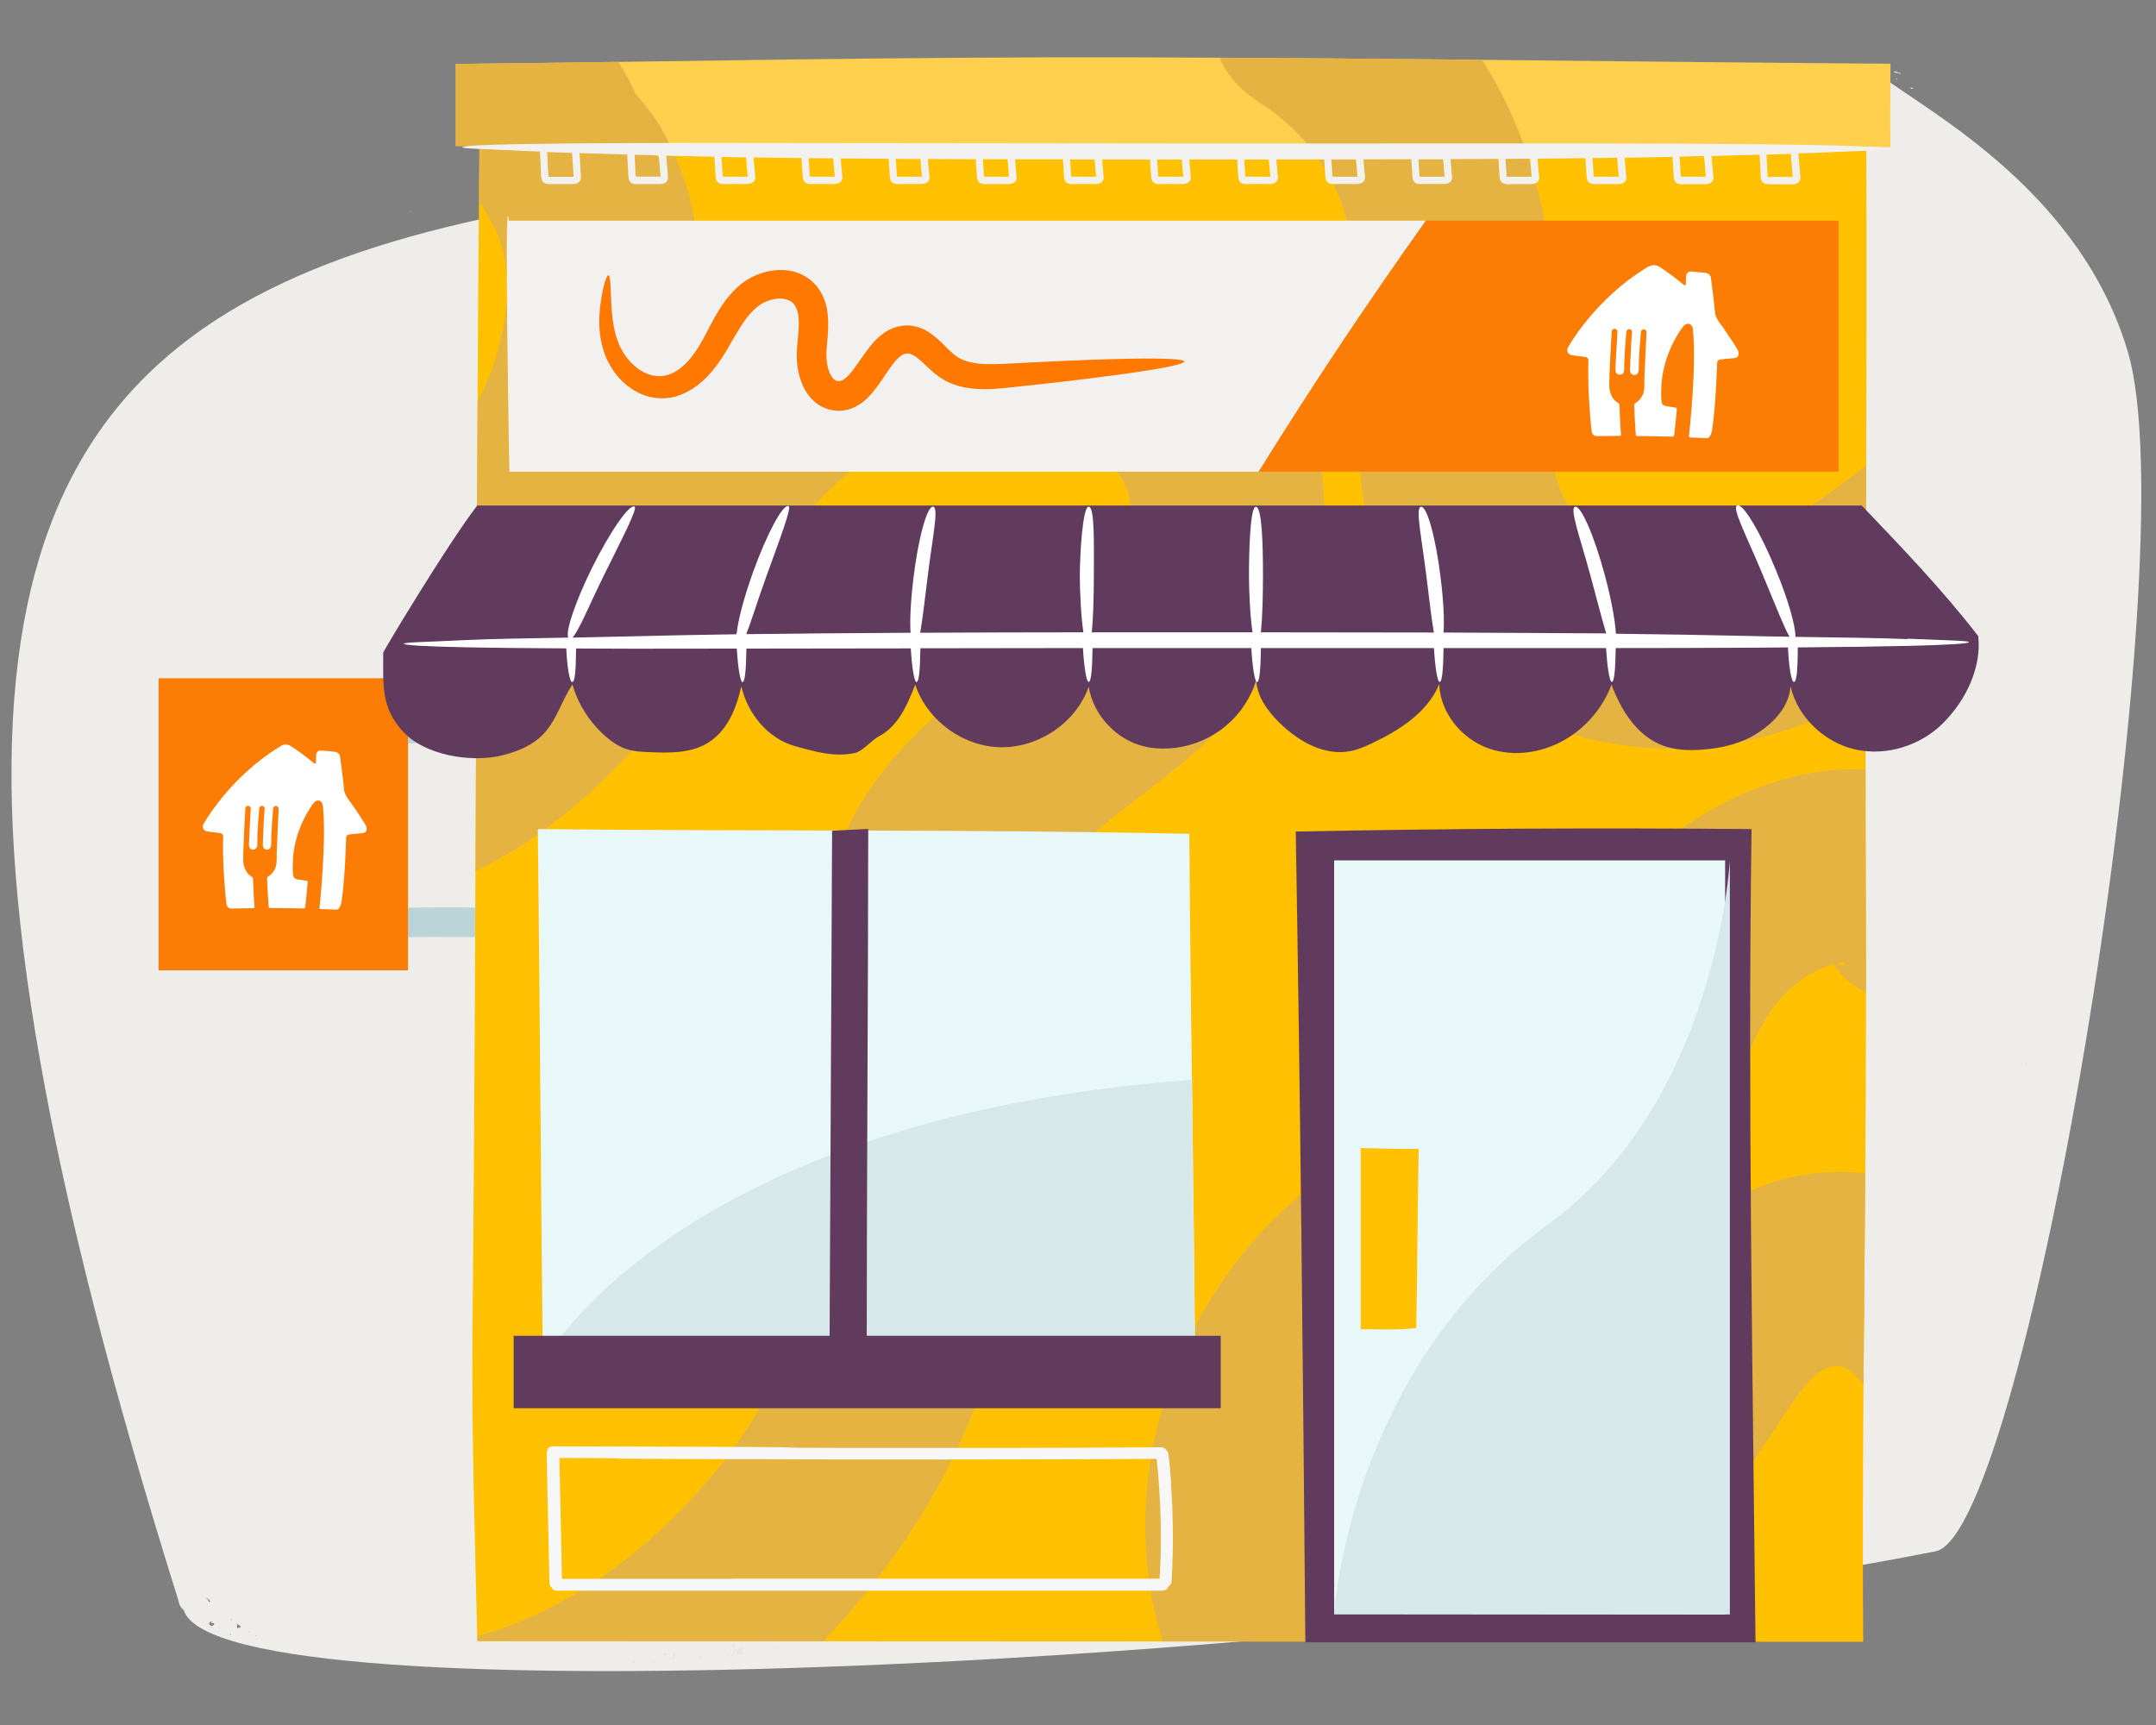 <?xml version="1.0" encoding="UTF-8"?>
<svg xmlns="http://www.w3.org/2000/svg" xmlns:xlink="http://www.w3.org/1999/xlink" viewBox="0 0 200 160">
  <rect x="0" y="0" width="200" height="160" fill="#808080" stroke="none"/>
  <defs>
    <style>
      .cls-1 {
        fill: none;
      }

      .cls-2 {
        clip-path: url(#clippath);
      }

      .cls-3 {
        fill: #f3f1ef;
      }

      .cls-4 {
        fill: #f7f7f7;
      }

      .cls-5 {
        fill: #fb7d06;
      }

      .cls-6 {
        fill: #e9e7e4;
      }

      .cls-7 {
        fill: #e8f8f9;
      }

      .cls-8 {
        fill: #fff;
      }

      .cls-9 {
        fill: #ffcf4e;
      }

      .cls-10 {
        fill: #ffc101;
      }

      .cls-11 {
        fill: #efedea;
      }

      .cls-12 {
        fill: #e5b342;
      }

      .cls-13 {
        fill: #ff7800;
      }

      .cls-14 {
        fill: #bbd4d8;
      }

      .cls-15 {
        fill: #d6e8ea;
      }

      .cls-16 {
        fill: #603b5d;
      }
    </style>
    <clipPath id="clippath">
      <path class="cls-1" d="m175.37,5.91c-23.6-.16-46.21-.53-69.81-.59-22.98-.06-42.24.38-63.28.61v7.61c.73,0,1.47,0,2.2,0-.34,36.42-.28,73.68-.64,110.06-.09,9.58.23,19.11.45,28.62l128.55.06c-.17-21.99.36-44.32.25-66.53-.12-24.03.13-48.07.04-72.1.74,0,1.48,0,2.23,0-.05-2.62,0-4.59,0-7.74Z"/>
    </clipPath>
  </defs>
  <g id="BG_Light">
    <path class="cls-11" d="m174.63,7.13C38.94,25.98-32.47-7.93,16.53,148.39c0,0,.08.65.51.94,3.25,10.51,109.18,5.07,162.51-5.44,8.51-1.68,23.48-92.06,17.85-111.21-4.35-14.79-18.2-22.13-22.78-25.55ZM23.73,151.73l-.03-.07c.07.03.16.07.03.07Zm-.56-.31s-.06-.06-.07-.09c.03.03.11.03.07.09Zm-1.14-.4c-.19-.3.19-.11-.2-.52.3.29.83.36.2.52Zm-.55-.76s.02.02,0,0c-.29-.27.22.08,0,0ZM159.76,9.38c-.04.12-.25.05-.39.1.05-.2.28-.21.39-.1Zm2.23-.88c0,.2-.16.12-.27.03.06-.06.16-.02.27-.03ZM6.4,40.93s-.05-.05-.06-.09c.03.03.05.05.06.09Zm181.55,57.59c.02.05,0,.12-.02.2,0-.07.02-.13.02-.2Zm4.55-38.54c-.01-.1-.02-.23-.02-.37m-24.16-52.5c.63.22.61-.46.86.05-.26.25-.95.07-.86-.05Zm-2.12.27l.05.05c-.08.07-.13.13-.05-.05Zm-5.34,1.18l.07.19c-.18-.07-.23-.02-.07-.19ZM19.09,148.19c.19.05.29.22.43.35-.25.14-.08-.1-.43-.35Zm.3,2.45c.04-.34.45-.3.13-.04.67-.27.22.52-.13.04Zm.92.38s-.07.03-.11.03c.04-.02.07-.03.11-.03Zm1.05.55c.07.03.09.06.01.1-.03-.03-.07-.08-.01-.1Zm19.44,1.3c.05,0,.1,0,.15,0-.07,0-.12,0-.15,0Zm53.61-2.38c-.22.05.37.24.17.11.21-.02-.32-.44-.17-.11Zm98.05-91.76,2.05-2.63"/>
  </g>
  <g id="Illustrations">
    <g>
      <path class="cls-6" d="m139.54,145.83s-.02.06-.02.1c0,0,0,0,.01,0l.05-.1h-.05Z"/>
      <path class="cls-6" d="m167.52,143.97c-.13.06-.23-.06-.36-.08-.25.36.6-.07.22.27.13-.02.22-.07.31-.13l-.22-.27c-.24.15.18.08.06.22Z"/>
      <path class="cls-6" d="m141.3,146.27l-.06-.02c.05.13.02.18.25.23.17-.23-.16-.51.14-.78-.06.03-.16.03-.25.01.16.17.04.38-.08.56Z"/>
      <path class="cls-6" d="m141.38,145.71s0,0-.01-.01c-.02-.03-.04-.05-.06-.07-.05,0-.1,0-.14-.02.04.05.12.09.2.1Z"/>
      <path class="cls-6" d="m162.99,144.45c-.06,0-.11,0-.16,0,.08.05.13.04.16,0Z"/>
      <path class="cls-6" d="m118.09,149.09c-.06.04-.13.07-.17.11.1-.02.15-.06.17-.11Z"/>
      <path class="cls-6" d="m138.05,146.33c-.05-.02-.11-.03-.17-.03-.03,0-.06.02-.1.02h.27Z"/>
      <path class="cls-6" d="m167.7,144.05s0-.02,0-.03c0,0,0,0-.02.01l.02.02Z"/>
      <path class="cls-6" d="m140.1,145.7l-.81.07.25.06c.09-.18.48.09.57-.13Z"/>
      <path class="cls-6" d="m102.11,149.89c-.06.12.42.27.14.15.06-.15-.3-.3-.14-.15Z"/>
      <path class="cls-6" d="m130.38,148.13c-.25.03-.1.14-.28.22.23.05.36-.02.28-.22Z"/>
      <polygon class="cls-6" points="130.66 148.06 130.71 148.16 130.87 148.31 130.66 148.06"/>
      <path class="cls-6" d="m132.25,148.21s-.04.07-.08.1c.09-.04.16-.07.08-.1Z"/>
      <path class="cls-6" d="m132.01,148.27v.11s.06-.04.11-.06c-.04.01-.09,0-.11-.06Z"/>
      <path class="cls-6" d="m132.49,148.41l.23-.21-.33-.28c-.29.19.37.12.1.49Z"/>
      <path class="cls-6" d="m134.6,147.89c.78-.28-.25-.6.65-.84-.89-.1-.37.76-1.16.64.4.19-.23.21-.35.31.29.07.65-.46.85-.11Z"/>
      <path class="cls-6" d="m133.54,147.39c-.03.19.33.17.43.03-.11,0-.31-.25-.43-.03Z"/>
      <polygon class="cls-6" points="135.61 147.67 135.3 147.67 135.56 147.79 135.61 147.67"/>
      <path class="cls-6" d="m136.23,147.65l-.22.24c.07-.09.43-.11.22-.24Z"/>
      <path class="cls-6" d="m137.48,147.47h.11c-.02.09.25.24-.03.31.23.05.38-.47-.08-.31Z"/>
      <path class="cls-6" d="m140.18,146.87l.41-.15-.12-.04c-.16,0-.33.09-.29.19Z"/>
      <path class="cls-6" d="m140.27,145.47c-.18-.29-.39.07-.69,0,.33.02.29.07.69,0Z"/>
      <path class="cls-6" d="m141,147.06c-.1.14-.29.08-.39.07.07.17.36.09.39-.07Z"/>
      <path class="cls-6" d="m141.76,147.12c.31.1.62.05.77-.13-.09-.12-.24-.46-.13-.63-.46.16-.64.75-.92.34l-.34.57c.39.04.25-.4.52-.4.15.11-.01.17.1.24Z"/>
      <path class="cls-6" d="m141.11,145.84c-.11-.38-.38.1-.52.14l.27.15c-.07-.17.12-.22.25-.29Z"/>
      <polygon class="cls-6" points="144.61 146.2 144.26 146.36 144.79 146.2 144.61 146.2"/>
      <polygon class="cls-6" points="144.65 146.55 145.04 146.3 144.62 146.44 144.65 146.55"/>
      <polygon class="cls-6" points="145.2 146.51 145.13 146.5 144.83 146.63 145.2 146.51"/>
      <path class="cls-6" d="m146.21,146.3c-.13.06-.43-.09-.37.12.11-.09.4-.09.49.03l-.12-.15Z"/>
      <path class="cls-6" d="m66.52,152.07s-.02.06-.02.1c0,0,0,0,0,0l.05-.1h-.04Z"/>
      <path class="cls-6" d="m89.88,151.67c-.11.05-.19-.07-.3-.1-.21.34.5-.03.17.28.11-.01.19-.06.26-.11l-.18-.29c-.2.13.15.09.04.22Z"/>
      <path class="cls-6" d="m67.98,152.58l-.05-.02c.04.13.02.18.21.24.14-.22-.13-.52.13-.77-.05.03-.13.02-.21,0,.13.18.03.38-.07.56Z"/>
      <path class="cls-6" d="m68.06,152.02s0,0,0-.02c-.01-.03-.03-.05-.05-.07-.04,0-.08,0-.11-.02.03.05.1.09.17.11Z"/>
      <path class="cls-6" d="m86.09,151.85s-.09-.01-.13-.02c.07.05.1.05.13.02Z"/>
      <path class="cls-6" d="m48.64,154.72c-.05.03-.1.07-.15.11.08-.02.12-.06.15-.11Z"/>
      <path class="cls-6" d="m65.28,152.5s-.09-.03-.14-.04c-.03,0-.05.02-.08.02h.22Z"/>
      <path class="cls-6" d="m90.02,151.76s0-.02,0-.03c0,0,0,0-.01,0v.02Z"/>
      <path class="cls-6" d="m66.99,151.96l-.68.04.2.07c.08-.18.4.11.47-.1Z"/>
      <path class="cls-6" d="m58.65,154.27c.19.06.3,0,.23-.21-.21.02-.08.13-.23.21Z"/>
      <polygon class="cls-6" points="59.12 153.99 59.15 154.09 59.29 154.24 59.12 153.99"/>
      <path class="cls-6" d="m60.44,154.19s-.04.07-.07.1c.07-.03.13-.07.07-.1Z"/>
      <path class="cls-6" d="m60.33,154.3s-.07,0-.09-.06v.11s.05-.04.09-.05Z"/>
      <path class="cls-6" d="m60.64,154.39l.19-.2-.27-.29c-.24.18.31.14.08.49Z"/>
      <path class="cls-6" d="m62.39,153.95c.65-.25-.21-.61.55-.81-.74-.13-.31.75-.97.6.33.2-.19.2-.29.3.24.08.54-.44.71-.08Z"/>
      <path class="cls-6" d="m61.52,153.41c-.02.19.28.18.36.05-.09-.01-.26-.26-.36-.05Z"/>
      <polygon class="cls-6" points="63.24 153.76 62.98 153.75 63.19 153.88 63.24 153.76"/>
      <path class="cls-6" d="m63.76,153.76l-.18.23c.06-.09.36-.1.18-.23Z"/>
      <path class="cls-6" d="m64.79,153.63h.09c-.02.09.21.25-.03.31.19.06.32-.46-.07-.31Z"/>
      <path class="cls-6" d="m67.05,153.13l.34-.13-.1-.05c-.13,0-.28.08-.24.18Z"/>
      <path class="cls-6" d="m67.13,151.74c-.14-.29-.33.05-.57-.03.27.04.24.08.57.03Z"/>
      <path class="cls-6" d="m67.73,153.35c-.08.13-.24.06-.33.05.06.17.3.1.33-.05Z"/>
      <path class="cls-6" d="m68.28,153.2c.13.11-.01.17.08.25.26.12.52.08.64-.1-.08-.12-.19-.47-.11-.63-.39.14-.54.72-.77.3l-.29.56c.32.06.21-.39.43-.38Z"/>
      <path class="cls-6" d="m67.83,152.14c-.09-.38-.32.09-.44.12l.23.16c-.06-.17.1-.21.21-.28Z"/>
      <polygon class="cls-6" points="70.75 152.64 70.45 152.78 70.9 152.65 70.75 152.64"/>
      <polygon class="cls-6" points="70.77 152.99 71.1 152.76 70.75 152.88 70.77 152.99"/>
      <polygon class="cls-6" points="71.23 152.97 71.18 152.96 70.92 153.08 71.23 152.97"/>
      <path class="cls-6" d="m72.08,152.81c-.11.05-.35-.11-.31.11.09-.08.33-.08.41.05l-.1-.16Z"/>
      <path class="cls-6" d="m38.02,19.69s.1-.08.13-.12c-.08.03-.12.07-.13.12Z"/>
      <path class="cls-6" d="m57.27,17.04c-.31.05-.67.23-.8.39l.12.1c.23-.22.57-.16.68-.48Z"/>
      <path class="cls-6" d="m51.13,18.29c.04-.12-.37-.26-.13-.15-.04.15.27.29.13.15Z"/>
      <path class="cls-6" d="m104.7,15.95s.04-.05.05-.1c0,0,0,0-.01,0l-.08.09.05.02Z"/>
      <path class="cls-6" d="m160.48,8.5s0,0,.01,0c-.02-.04-.03-.03-.01,0Z"/>
      <path class="cls-6" d="m71.44,14.17c.16-.06.27.05.43.07.3-.36-.71.09-.25-.26-.15.02-.27.08-.37.14l.26.27c.28-.16-.21-.07-.06-.22Z"/>
      <path class="cls-6" d="m102.87,15.02l.06.04c-.02-.14.03-.18-.21-.3-.26.16.02.54-.41.69.08,0,.19.03.29.08-.12-.22.08-.38.27-.5Z"/>
      <path class="cls-6" d="m102.6,15.53s0,.01,0,.02c.01.03.02.06.04.08.05.01.11.03.15.06-.03-.06-.11-.12-.2-.17Z"/>
      <path class="cls-6" d="m76.8,13.57c.07,0,.13,0,.18,0-.1-.05-.15-.04-.18,0Z"/>
      <path class="cls-6" d="m129.93,12.03c.07-.04.15-.08.2-.12-.12.03-.17.08-.2.12Z"/>
      <path class="cls-6" d="m106.48,15.75c.06.03.12.04.18.05.04,0,.07,0,.12-.01l-.3-.04Z"/>
      <path class="cls-6" d="m71.22,14.1s0,.02,0,.03c0,0,.01,0,.02-.01l-.02-.02Z"/>
      <path class="cls-6" d="m104.03,15.93c.31.05.62.1.94.13l-.27-.11c-.15.15-.51-.21-.67-.02Z"/>
      <path class="cls-6" d="m160.56,7.67c-.11.3-.51-.05-.58.23.12-.1.59.06.58-.23Z"/>
      <path class="cls-6" d="m156.67,8.6c.34-.24.82-.21.99-.54-.44.08-.97.28-1.16.46l.17.09Z"/>
      <path class="cls-6" d="m148.81,9.8c.06-.13-.51-.23-.18-.14-.06.15.38.27.18.14Z"/>
      <path class="cls-6" d="m115.74,13.68c-.28-.04-.43.04-.32.24.3-.05.12-.15.32-.24Z"/>
      <polygon class="cls-6" points="115.03 13.92 114.84 13.78 115.08 14.01 115.03 13.92"/>
      <path class="cls-6" d="m113.31,13.87c-.1.04-.18.08-.1.1,0-.03.05-.08.1-.1Z"/>
      <path class="cls-6" d="m113.36,13.85s.1,0,.13.05v-.11s-.08.04-.13.06Z"/>
      <path class="cls-6" d="m112.93,13.79l-.27.22.39.27c.34-.2-.43-.1-.12-.49Z"/>
      <path class="cls-6" d="m111.49,14.25c-.33-.06-.75.48-.97.13-.9.28.27.6-.77.84,1.02.11.44-.76,1.34-.64-.45-.18.27-.21.4-.32Z"/>
      <path class="cls-6" d="m111.72,14.85c.03-.19-.39-.16-.5-.02.12,0,.36.24.5.02Z"/>
      <polygon class="cls-6" points="109.43 14.47 109.37 14.6 109.72 14.59 109.43 14.47"/>
      <path class="cls-6" d="m108.66,14.59l.25-.23c-.08.09-.48.09-.25.23Z"/>
      <path class="cls-6" d="m107.27,14.67l-.12-.02c.03-.08-.25-.26.07-.3-.24-.08-.47.42.05.32Z"/>
      <path class="cls-6" d="m103.9,14.89c.17.04.38,0,.36-.1l-.48.03.12.07Z"/>
      <path class="cls-6" d="m103.78,16.1c.12.33.47.04.78.19-.37-.11-.32-.14-.78-.19Z"/>
      <path class="cls-6" d="m103.44,14.37c.15-.1.33.01.44.05-.03-.18-.35-.19-.44-.05Z"/>
      <path class="cls-6" d="m102.81,14.55l.54-.44c-.4-.17-.39.3-.68.21-.13-.15.07-.16-.03-.27-.3-.2-.65-.26-.88-.14.06.15.1.52-.07.64.56.02.95-.48,1.12,0Z"/>
      <path class="cls-6" d="m103.56,15.52l-.26-.23c.03.18-.2.17-.36.2,0,.4.45.02.62.03Z"/>
      <polygon class="cls-6" points="98.97 13.78 99.17 13.86 99.63 13.85 98.97 13.78"/>
      <polygon class="cls-6" points="99.25 13.63 99.26 13.52 98.73 13.6 99.25 13.63"/>
      <polygon class="cls-6" points="98.69 13.38 99.09 13.37 98.61 13.34 98.69 13.38"/>
      <path class="cls-6" d="m97.36,13.15c.18,0,.47.25.48.02-.16.04-.5-.06-.57-.21l.09.18Z"/>
      <path class="cls-6" d="m57.34,17.6c.04-.11-.04-.19-.13-.26-.35.16.2.23.13.26Z"/>
      <path class="cls-6" d="m171.4,6.31s.02.02.04.03c-.02-.04-.03-.06-.04-.03Z"/>
      <path class="cls-6" d="m175.87,7.25c.03.07.07.13.11.18,0-.04,0-.08,0-.12l-.11-.05Z"/>
      <path class="cls-6" d="m169,7.13s.08.08.15.07c-.06-.03-.11-.05-.15-.07Z"/>
      <path class="cls-6" d="m174.63,6.02c.06.05.11.1.17.12-.05-.05-.11-.09-.17-.12Z"/>
      <path class="cls-6" d="m171.39,6.4c-.02-.09-.11-.04,0,0h0Z"/>
      <path class="cls-6" d="m170.26,6.87s.07,0,.11,0c-.04-.01-.07-.03-.11,0Z"/>
      <path class="cls-6" d="m166.08,7.22l.02.02c0-.05-.01-.04-.02-.02Z"/>
      <path class="cls-6" d="m170.47,6.87s-.07,0-.1,0c.03.01.07.02.1,0Z"/>
      <path class="cls-6" d="m161.15,8.07c-.15.11-.05-.09-.19-.08l-.12.17c.14.11.3.08.3-.1Z"/>
      <path class="cls-6" d="m162.6,7.63c-.06-.13-.11-.13-.18-.1.03-.13-.48-.24-.53-.02l.47.05s-.1.04-.15.03c.14-.02.36.25.39.05Z"/>
      <path class="cls-6" d="m162.89,7.63l-.04.24c.2.15-.11-.31.14-.32-.14-.06-.25-.24-.41-.21.04.14.12.34.31.28Z"/>
      <path class="cls-6" d="m163.71,7.92v-.33c-.21-.02.01.11-.04.2-.06-.04-.14-.06-.18,0,.21-.07.04.26.22.13Z"/>
      <path class="cls-6" d="m164.51,7.31l-.23-.34c-.27.16,0,.21,0,.51l.23-.17Z"/>
      <path class="cls-6" d="m164.65,7.73l.31-.53c-.19.23-.21.2-.34.47l.03.06Z"/>
      <path class="cls-6" d="m168.11,6.76c.12.09.43-.15.57-.26-.17.09-.62.07-.57.26Z"/>
      <path class="cls-6" d="m175.63,6.67c.23.06.43.14.73.19-.09-.05-.12-.21-.22-.07-.09-.13-.38-.23-.51-.12Z"/>
      <path class="cls-6" d="m177.49,8.19c-.13-.01-.18-.14-.26-.03-.01.08.23.13.26.03Z"/>
      <path class="cls-14" d="m47.87,66.44c.07-.04.13-.08.2-.12-3.7-.15-7.4-.17-11.11-.08,0,.9,0,1.82,0,2.71,3.75-.03,7.5.01,11.25-.02-.06-.9-.28-1.6-.34-2.5Z"/>
      <path class="cls-14" d="m47.87,84.41c.07-.04.13-.08.2-.12-3.7-.15-7.4-.17-11.11-.08,0,.9,0,1.82,0,2.71,3.75-.03,7.5.01,11.25-.02-.06-.9-.28-1.6-.34-2.5Z"/>
      <rect class="cls-5" x="14.71" y="62.91" width="23.14" height="27.09"/>
      <path id="House" class="cls-8" d="m26.02,69.2c.3-.19.68-.19.97.01.74.48,1.45,1.01,2.13,1.58,0,0,.18.13.19-.09,0,0-.02-.65.06-.84.05-.15.2-.26.36-.25,0,0,.84.05,1.38.13.24.04.42.24.44.48,0,0,.32,2.31.38,3.14,0,0,.06.42.66,1.15,0,0,1.21,1.75,1.36,2.09,0,0,.28.61-.34.68,0,0-1.14.1-1.24.13-.15.01-.27.15-.26.3,0,0,0,0,0,0,0,0-.11,4-.43,5.92,0,0-.09.76-.51.74,0,0-1.16-.05-1.43-.05,0,0-.12,0-.1-.16,0,0,.67-6.23.31-9.39,0,0-.01-.41-.32-.5,0,0-.28-.12-.56.25,0,0-1.87,2.32-1.91,5.61,0,0-.05,1,.1,1.25,0,0,.09.18.57.22l.61.09s.11,0,.1.15c0,0-.16,1.83-.21,2.15,0,.07-.02.15-.05.22,0,0-.02.06-.21.05,0,0-2.69-.05-2.99-.04,0,0-.13.01-.15-.07s-.16-2.37-.15-2.69c0-.07.03-.13.1-.16.42-.26.7-.69.76-1.18,0,0,.04-.19.03-1.05,0,0,.14-3.51.18-4.07,0,0,.02-.19-.23-.23-.12-.03-.25.04-.28.17,0,0,0,.01,0,.02,0,0-.2,2.31-.18,3.23,0,0,.05.6-.36.61,0,0-.4.06-.42-.44,0,0,.06-2.25.17-3.36,0-.13-.09-.23-.22-.24-.13-.02-.26.07-.28.2,0,0,0,.01,0,.02,0,0-.2,2.15-.18,3.29,0,0,.04.55-.4.53,0,0-.37.04-.38-.45,0,0,.14-3.08.17-3.32.02-.14-.07-.26-.21-.28,0,0-.02,0-.02,0-.13-.02-.25.07-.27.2,0,0,0,.02,0,.02,0,0-.21,3.68-.2,4.77,0,0-.03,1.11.79,1.58,0,0,.12.07.12.18,0,0,.07,1.96.14,2.59,0,0,.03.15-.11.15l-2.07.03s-.34.02-.42-.41c-.06-.4-.4-3.66-.31-6.25.02-.16-.09-.31-.25-.34,0,0-1.06-.11-1.31-.18-.23-.06-.37-.3-.31-.54.01-.04.03-.08.05-.11,0,0,2.35-4.33,7.14-7.22Z"/>
      <path class="cls-10" d="m44.29,152.22l128.55.06c-.17-21.99.36-44.32.25-66.53-.12-24.82.15-49.63.03-74.45-.37,0-.86,0-1.24,0H44.49c-.36,37.13-.3,75.17-.66,112.3-.09,9.58.23,19.11.45,28.62Z"/>
      <path class="cls-9" d="m175.37,5.91c0,3.15-.06,5.12,0,7.74-44.47-.09-88.61-.03-133.09-.11v-7.61c21.04-.22,40.3-.67,63.28-.61,23.61.07,46.21.43,69.81.59Z"/>
      <g class="cls-2">
        <path class="cls-12" d="m131.09,155.45c-13.29-11.6-5.9-29.6,8.92-35.2,9.27-3.5,16-8.03,20.08-17.34,1.52-3.48,2.7-7.8,5.37-10.6.87-.91,1.97-1.77,3.13-2.3,4.31-1.99,2.17,1.05.74-1.85,5.13,10.38,20.66,1.28,15.54-9.08-6.58-13.31-25.51-7.19-33.09,1.57-4.08,4.71-5.64,10.34-8.42,15.77s-7.99,6.25-13.2,8.52c-24.64,10.7-33.04,44.72-11.8,63.26,8.69,7.59,21.47-5.09,12.73-12.73h0Z"/>
        <path class="cls-12" d="m150.91,152.42c-6.08-5.81,4.14-9.95,7.79-12.74s5.5-6.79,8.26-10.51c1.5-2.02,3.38-3.58,5.27-1.46,7.72,8.67,20.41-4.1,12.73-12.73-5.39-6.05-14.04-7.79-21.53-4.97-3.96,1.49-7.28,4.02-9.94,7.28-2.29,2.81-3.58,6.71-6.61,8.73-6.76,4.5-12.41,8.23-14.87,16.53-2.39,8.07.14,16.82,6.17,22.58,8.38,8,21.12-4.71,12.73-12.73h0Z"/>
        <path class="cls-12" d="m22.8,81.48c18.71,7.6,34.51-8.13,43.97-22.26,4.46-6.65,8.89-14.7,16.47-18.24,5.82-2.71,13.66-2.51,18.94,1.42,6.89,5.14-1.35,12.51-5.68,16.03-6.61,5.37-13.77,10.13-17.7,17.99-8.12,16.24,1.37,34.6-6.46,50.77-7.19,14.83-25.19,29.51-42.56,24.66-11.17-3.12-15.94,14.24-4.79,17.36,20.02,5.59,41.24-4.83,54.16-20.05,6.35-7.48,11.43-16.29,13.42-25.98,2.14-10.41-.05-20.53.43-30.98.49-10.4,8.91-15.07,16.22-21.04,7.94-6.48,14.5-15.66,13.51-26.4-2.11-22.91-32.37-28.07-49.28-18.98-10.23,5.5-16.39,15.72-22.7,25.03-5.16,7.63-12.87,17.49-23.18,13.3-4.51-1.83-9.89,1.99-11.07,6.29-1.41,5.15,1.76,9.23,6.29,11.07h0Z"/>
        <path class="cls-12" d="m116.65,9.38c16.17,10.28,4.9,30.06,12.14,45.04,4.67,9.65,15.35,14.83,25.76,15.02,12.08.22,22.56-6.44,31.56-13.8,3.77-3.08,3.19-9.53,0-12.73-3.72-3.72-8.95-3.09-12.73,0-5.88,4.81-13.96,10.15-21.93,8.1-9.33-2.39-7.67-11.51-7.38-19.24.57-15.2-5.21-29.59-18.34-37.94-9.8-6.23-18.84,9.34-9.08,15.54h0Z"/>
        <path class="cls-12" d="m26.44,62.07c20.58,6.43,35.89-13.59,38.12-31.9.53-4.34.41-8.86-.93-13.06-.66-2.07-1.59-4.16-2.77-5.98-.82-1.26-1.87-2.32-2.76-3.52.19.26,1.25,2.1.76.9-.85-2.07-2.45-4.05-3.53-6.02-.69-1.26-1.34-2.55-2-3.82-1.05-2.04,0,.74-.27-.9V2.55l.03-.21c.73-4.8-1.21-9.68-6.29-11.07-4.26-1.17-10.34,1.45-11.07,6.29-1.37,9,5.98,15.98,9.98,23.25,4.58,8.31-3.42,27.37-14.49,23.91-11.08-3.46-15.82,13.91-4.79,17.36h0Z"/>
      </g>
      <path class="cls-3" d="m47.2,20.47c-.45-4.25.05,23.28.05,23.28h69.51c4.93-7.92,10.1-15.69,15.51-23.28H47.2Z"/>
      <path class="cls-5" d="m170.55,20.47h-38.28c-5.41,7.59-10.59,15.36-15.51,23.28h53.79v-23.28Z"/>
      <path class="cls-16" d="m44.29,46.89h128.41c3.77,3.94,7.47,7.8,10.81,12.11.32,2.94-1.16,5.97-3.25,8.06-2.08,2.09-5.24,3.1-8.13,2.46-2.88-.64-5.36-2.98-6.03-5.85-.16,1.86-1.46,3.28-3.02,4.3s-3.44,1.45-5.3,1.57c-1.18.08-2.39.03-3.5-.38-2.4-.88-3.91-3.27-4.79-5.66-.73,1.98-2.12,3.68-3.88,4.84-2.21,1.45-5.09,1.96-7.57,1.06s-4.44-3.3-4.53-5.94c-1.09,2.63-3.67,4.26-6.24,5.48-.61.29-1.24.57-1.91.71-2.46.53-4.94-.89-6.73-2.67-1.08-1.08-2.06-2.42-2.09-3.95-1.07,3.63-4.34,6.17-8.12,6.39-.75.04-1.52,0-2.25-.18-2.61-.61-4.75-2.9-5.18-5.55-1.15,3.32-4.6,5.65-8.11,5.62s-6.88-2.48-7.98-5.81c-.73,1.89-1.59,3.88-3.39,4.81-.63.33-1.5,1.38-2.2,1.53-1.88.41-3.69-.11-5.55-.63-2.52-.7-4.41-3.01-4.99-5.55-.47,2.02-1.22,3.97-2.93,5.13-1.61,1.1-3.72,1.06-5.67.97-.67-.03-1.35-.06-1.99-.26-.74-.23-1.4-.67-1.98-1.18-1.47-1.27-2.56-2.97-3.1-4.83-1.79,2.76-1.64,5.34-6.47,6.56-2.92.74-7.28,0-9.29-2.24-2.01-2.25-1.79-4.26-1.79-7.28,0-.11,5.82-9.85,8.73-13.66Z"/>
      <path class="cls-7" d="m110.89,129.5c-.1-17.31-.46-34.85-.56-52.16-20.6-.44-40.3-.22-60.44-.44.2,17.39.29,34.33.49,51.71,20.13.96,40.36,1.08,60.51.89Z"/>
      <path class="cls-16" d="m121.09,152.33c-.22-25.74-.47-50.59-.89-75.2,14.18-.29,28.1-.35,42.28-.23-.35,25.07.11,50.36.37,75.43-.22,0-41.77,0-41.77,0Z"/>
      <polygon class="cls-7" points="123.76 149.72 123.76 79.8 160.03 79.8 160.03 149.75 123.76 149.72"/>
      <path class="cls-10" d="m131.59,106.55c-2.24.06-3.64-.06-5.37-.06v16.8c1.65,0,3.52.1,5.16-.12.11-5.6.11-11.02.22-16.62Z"/>
      <path id="House-2" data-name="House" class="cls-8" d="m152.94,24.74c.31-.2.71-.19,1.02.02.78.51,1.52,1.06,2.23,1.66,0,0,.19.14.2-.09,0,0-.02-.68.06-.88.06-.16.21-.27.38-.27,0,0,.88.06,1.44.14.25.04.44.25.45.51,0,0,.32,2.42.39,3.29,0,0,.06.44.69,1.2,0,0,1.26,1.83,1.42,2.19,0,0,.29.64-.36.71,0,0-1.19.1-1.3.13-.16.01-.28.15-.27.32,0,0,0,0,0,0,0,0-.13,4.19-.47,6.2,0,0-.09.8-.54.77,0,0-1.22-.06-1.5-.06,0,0-.12,0-.1-.17,0,0,.73-6.52.36-9.84,0,0,0-.43-.34-.52,0,0-.29-.12-.58.26,0,0-1.97,2.42-2.02,5.86,0,0-.05,1.04.1,1.31,0,0,.1.18.6.23l.64.1s.12,0,.11.16c0,0-.18,1.91-.23,2.25,0,.08-.02.15-.05.23,0,0-.02.06-.22.05,0,0-2.82-.07-3.14-.05,0,0-.13.01-.16-.07s-.16-2.48-.14-2.82c0-.07.04-.14.1-.17.44-.27.74-.72.8-1.23,0,0,.04-.2.03-1.1,0,0,.16-3.67.2-4.26,0,0,.03-.2-.23-.24-.13-.03-.26.05-.29.18,0,0,0,.01,0,.02,0,0-.22,2.42-.2,3.39,0,0,.05.63-.38.63,0,0-.42.06-.43-.47,0,0,.07-2.36.19-3.52,0-.13-.1-.25-.23-.26-.14-.02-.27.07-.3.21,0,0,0,.01,0,.02,0,0-.22,2.25-.2,3.44,0,0,.04.58-.42.55,0,0-.39.04-.4-.47,0,0,.16-3.23.19-3.48.02-.14-.08-.28-.22-.3,0,0-.02,0-.03,0-.14-.02-.26.07-.28.21,0,0,0,.02,0,.02,0,0-.23,3.86-.23,4.99,0,0-.04,1.17.82,1.65,0,0,.13.08.13.19,0,0,.06,2.05.14,2.71,0,0,.03.16-.11.16l-2.17.02s-.36.02-.44-.43c-.06-.42-.41-3.84-.3-6.55.02-.17-.09-.32-.26-.36,0,0-1.11-.12-1.37-.19-.24-.07-.39-.32-.32-.57.01-.04.03-.08.05-.12,0,0,2.47-4.53,7.5-7.53Z"/>
      <path class="cls-15" d="m110.57,100.15c-48.69,3.65-60.5,26.69-60.5,26.69l60.82,2.65-.31-29.35Z"/>
      <path class="cls-15" d="m123.76,149.72s1.33-22.72,19.89-36.19c15.66-11.36,16.82-33.73,16.82-33.73v69.95l-36.72-.03Z"/>
      <path class="cls-16" d="m47.65,123.9h65.59v6.72H47.65s0-7.39,0-6.72Z"/>
      <path class="cls-16" d="m80.4,125.91c0-16.34.13-32.68.14-49.03l-3.35.17-.24,48.36c1.06.14,2.4.36,3.46.5Z"/>
      <path class="cls-4" d="m108.64,137.52c-.06-.88-.15-1.75-.24-2.62-.02-.17-.1-.33-.24-.43-.09-.14-.24-.24-.47-.23-9.74.07-19.48.07-29.23.06-9.63-.02-1.05-.06-10.68-.1-5.5-.02-10.99-.04-16.49-.05-.39,0-.57.29-.55.58-.02.05-.03.11-.03.17l.2,9.26.06,2.67c0,.17.08.3.18.39.08.18.24.32.51.32h56.18c.3,0,.48-.18.53-.39.18-.09.29-.27.31-.48.18-3.04.16-6.1-.06-9.14Zm-40.63,8.92h-15.88l-.19-8.88-.05-2.33c9.55.02.89.06,10.44.09,9.63.04,19.26.06,28.89.05,5.36,0,10.72-.03,16.08-.06.3,2.89.43,5.8.37,8.71-.02.8-.05,1.61-.1,2.41h-39.55Z"/>
      <path class="cls-13" d="m109.9,33.55c-.03-.38-4.37-.38-11.36-.07-1.74.09-3.65.18-5.7.28-.99.04-1.98.04-2.84-.17-.43-.1-.83-.25-1.16-.47-.33-.2-.68-.53-1.08-.93-.4-.4-.85-.87-1.5-1.32-.64-.44-1.63-.81-2.59-.65-.98.12-1.79.68-2.34,1.22-.57.55-.94,1.12-1.33,1.65-.37.54-.71,1.04-1.05,1.45-.34.41-.68.71-.9.77-.06,0-.1.03-.16.04-.06-.01-.11-.01-.17,0-.11-.02-.2-.05-.29-.11-.18-.12-.42-.45-.56-.91-.15-.45-.21-.99-.21-1.51,0-.24.03-.56.06-.88.03-.34.06-.67.08-1.01.04-.7.06-1.45-.09-2.26-.14-.81-.52-1.71-1.18-2.38-.66-.69-1.58-1.1-2.42-1.2-.86-.12-1.66,0-2.39.22-.73.23-1.41.58-2,1.06-.59.48-1.03.98-1.43,1.51-.78,1.06-1.3,2.12-1.8,3.07-.5.96-.98,1.76-1.57,2.43-.58.67-1.24,1.16-1.9,1.37-.67.22-1.34.17-1.98-.08-1.29-.52-2.22-1.73-2.66-2.84-.46-1.17-.58-2.32-.65-3.26-.1-1.9-.08-3.02-.29-3.04-.17-.01-.54,1.01-.78,3.01-.1,1-.15,2.29.26,3.77.44,1.49,1.41,3.15,3.32,4.13.95.47,2.2.67,3.37.35,1.18-.31,2.19-1.03,3-1.87.81-.83,1.47-1.85,2.02-2.81.56-.97,1.08-1.91,1.7-2.7.3-.39.66-.75,1-1.01.33-.26.75-.46,1.17-.58.86-.26,1.72-.11,2.09.33.22.24.37.55.45,1,.08.44.07.99.03,1.59l-.08.94c-.03.33-.07.66-.08,1.08-.01.8.07,1.6.34,2.41.26.8.71,1.69,1.62,2.33.93.63,2.11.77,3.13.38,1.01-.39,1.6-1.06,2.07-1.63.47-.58.83-1.14,1.16-1.64.34-.49.67-.97.98-1.29.32-.32.59-.47.81-.51.24-.06.46,0,.81.2.34.21.73.57,1.15.98.43.4.92.86,1.56,1.23.62.37,1.29.58,1.93.71,1.29.25,2.45.17,3.51.08,2.07-.21,3.96-.42,5.7-.62,6.95-.81,11.23-1.5,11.2-1.88Z"/>
      <path class="cls-8" d="m176.93,59.28c-2.65-.12-6.16-.14-10.38-.21.03-.98-.68-3.48-1.84-6.27-1.44-3.49-3.03-6.14-3.56-5.92-.52.22.86,2.81,2.31,6.29,1.09,2.62,2.01,4.95,2.54,5.89-1.46-.02-3-.05-4.62-.09-3.49-.08-7.34-.14-11.48-.19-.08-1.27-.44-3.25-1.03-5.43-.98-3.65-2.21-6.48-2.76-6.34-.54.15.49,2.9,1.47,6.54.56,2.08,1.05,3.98,1.42,5.21-.01,0-.03,0-.04,0-.03,0-.04-.01-.04-.01h0c-4.67-.03-9.7-.06-15.01-.08.08-1.12,0-2.87-.26-5-.45-3.75-1.27-6.73-1.83-6.66-.56.07.08,2.94.53,6.68.25,2.11.47,3.85.66,4.98-5.12-.01-10.49-.02-16.04-.02.13-1.33.19-3.41.19-5.22,0-2.95-.09-6.35-.65-6.42-.56-.07-.65,4.34-.65,6.4,0,1.34.1,3.73.33,5.24-2.03,0-4.08,0-6.15,0-2.96,0-5.89,0-8.76,0,.13-1.33.19-3.42.19-5.23,0-2.95.09-6.35-.47-6.42-.56-.07-.83,4.34-.83,6.4,0,1.35.1,3.74.33,5.25-5.24,0-10.31.02-15.14.04.2-1.12.41-2.88.67-5.01.45-3.75,1.09-6.62.53-6.68-.56-.07-1.38,2.92-1.83,6.66-.26,2.15-.34,3.91-.26,5.03-5.4.03-10.49.07-15.18.13,0-.03-.04-.06-.04-.06,0,.02,0,.04,0,.06-.01,0-.02,0-.03,0,.45-1.11,1.03-3.03,1.82-5.22,1.28-3.55,2.42-6.52,2.11-6.65-.52-.22-2,2.53-3.28,6.08-.85,2.36-1.41,4.49-1.53,5.71-.02,0-.03-.01-.03-.01,0,.03,0,.06,0,.1-3.43.05-6.64.11-9.59.19-1.99.05-3.87.09-5.62.12.57-.57,1.53-2.95,2.92-5.77,1.67-3.38,3.14-6.2,2.85-6.37-.49-.28-2.27,2.29-3.95,5.67-1.54,3.12-2.47,5.86-2.21,6.47-3.85.07-7.07.11-9.54.23-3.67.18-5.7.2-5.7.34s2.04.25,5.71.33c2.43.05,5.59.08,9.35.1.07,1.69.31,3.12.55,3.12s.34-.86.36-3.11c1.66,0,3.43.01,5.3.02,2.96,0,6.18,0,9.61-.01.09,1.62.31,3.11.53,3.11s.33-1.07.36-3.11c4.71,0,9.83-.01,15.25-.02.09,1.63.31,3.12.53,3.12s.33-1.08.36-3.13c4.81,0,9.86-.01,15.08-.02.09,1.64.31,3.14.53,3.14s.33-1.09.36-3.14c2.86,0,5.76,0,8.71,0,2.03,0,4.03,0,6.02,0,.09,1.64.31,3.15.53,3.15s.33-1.09.36-3.15c5.56,0,10.93,0,16.05,0,.09,1.64.31,3.14.53,3.14s.33-1.09.36-3.14c5.34,0,10.39,0,15.08,0,.09,1.64.31,3.14.53,3.14s.33-1.08.36-3.14c4.15,0,8-.01,11.5-.03,1.57,0,3.06-.02,4.48-.03.07,1.72.31,3.2.55,3.2s.35-.88.36-3.2c4.12-.03,7.56-.08,10.16-.14,3.67-.09,5.71-.2,5.71-.35,0-.14-2.03-.16-5.7-.32Z"/>
      <g>
        <path class="cls-3" d="m158.04,14.53s0,0,0,0h0Z"/>
        <path class="cls-3" d="m170.15,13.49c-3.35-.08-8.2-.13-14.2-.16-11.99-.06-28.55,0-46.83-.02-18.29-.02-34.84-.04-46.83-.05-5.99.01-10.84.05-14.2.11-3.35.06-5.21.16-5.21.29,0,.13,1.85.15,5.2.31.62.03,1.29.06,2.01.09.03.55.05,1.1.08,1.64.01.29,0,.59.06.87.03.17.12.32.27.41.17.1.39.09.58.09.4,0,.8,0,1.21,0h.59c.18,0,.36.01.53-.03.16-.04.3-.13.39-.26.1-.16.09-.33.08-.51-.02-.24-.03-.47-.04-.71-.02-.45-.05-.91-.08-1.36,1.37.05,2.84.09,4.43.14.02.41.04.83.06,1.24.01.25.02.5.04.75.02.33.11.63.46.72.15.04.32.02.48.02.19,0,.37,0,.56,0,.35,0,.7,0,1.05,0,.28,0,.61.04.86-.11.34-.21.27-.6.24-.93-.03-.39-.07-.78-.1-1.16-.01-.14-.02-.29-.05-.43.17,0,.33,0,.5.01,1.27.03,2.6.06,3.98.09.04.59.08,1.18.11,1.76.02.3.07.59.38.71.26.1.6.05.87.05.31,0,.62,0,.93,0,.28,0,.58.02.86,0,.27-.03.53-.14.62-.42.04-.14.02-.29,0-.43-.01-.16-.03-.33-.04-.49-.03-.34-.06-.67-.09-1.01,0-.04,0-.07-.01-.11,1.44.02,2.93.04,4.45.06.04.55.07,1.1.11,1.64.02.3.07.59.38.71.26.1.6.05.87.05.31,0,.62,0,.93,0,.28,0,.58.02.86,0,.27-.03.53-.14.62-.42.04-.14.02-.29,0-.43-.01-.16-.03-.33-.04-.49-.03-.34-.06-.67-.09-1.01,0,0,0,0,0-.01,1.45.01,2.93.02,4.45.03.03.52.07,1.05.1,1.57.02.3.07.59.38.71.26.1.6.05.87.05.31,0,.62,0,.93,0,.28,0,.58.02.86,0,.27-.03.53-.14.62-.42.04-.14.02-.29,0-.43-.01-.16-.03-.33-.04-.49-.03-.32-.06-.65-.09-.97,1.46,0,2.94.01,4.45.02.03.51.07,1.03.1,1.54.02.3.07.59.38.71.26.1.6.05.87.05.31,0,.62,0,.93,0,.28,0,.58.02.86,0,.27-.03.53-.14.62-.42.04-.14.02-.29,0-.43-.01-.16-.03-.33-.04-.49-.03-.32-.06-.63-.08-.95,1.46,0,2.95,0,4.44,0,.03.51.07,1.01.1,1.52.02.3.07.59.38.71.26.1.6.05.87.05.31,0,.62,0,.93,0,.28,0,.58.02.86,0,.27-.03.53-.14.62-.42.04-.14.02-.29,0-.43-.01-.16-.03-.33-.04-.49-.03-.31-.05-.62-.08-.93,1.47,0,2.95,0,4.44,0,.03.5.06,1.01.1,1.51.02.3.07.59.38.71.26.1.6.05.87.05.31,0,.62,0,.93,0,.28,0,.58.02.86,0,.27-.03.53-.14.62-.42.04-.14.02-.29,0-.43-.01-.16-.03-.33-.04-.49-.03-.31-.05-.62-.08-.93,1.49,0,2.98,0,4.44,0,.03.5.06,1.01.1,1.51.02.3.07.59.38.71.26.1.6.05.87.05.31,0,.62,0,.93,0,.28,0,.58.02.86,0,.27-.03.53-.14.62-.42.04-.14.02-.29,0-.43-.01-.16-.03-.33-.04-.49-.03-.31-.05-.62-.08-.93,1.5,0,2.98,0,4.44,0,.03.5.06,1.01.1,1.51.02.3.07.59.38.71.26.1.6.05.87.05.31,0,.62,0,.93,0,.28,0,.58.02.86,0,.27-.03.53-.14.62-.42.04-.14.02-.29,0-.43-.01-.16-.03-.33-.04-.49-.03-.31-.05-.62-.08-.94,1.5,0,2.98,0,4.44-.01.03.51.07,1.02.1,1.53.02.3.07.59.38.71.26.1.6.05.87.05.31,0,.62,0,.93,0,.28,0,.58.02.86,0,.27-.03.53-.14.62-.42.04-.14.02-.29,0-.43-.01-.16-.03-.33-.04-.49-.03-.32-.06-.64-.08-.96,1.51,0,2.99-.01,4.44-.02.03.52.07,1.04.1,1.57.02.3.07.59.38.71.26.1.6.05.87.05.31,0,.62,0,.93,0,.28,0,.58.02.86,0,.27-.03.53-.14.62-.42.04-.14.02-.29,0-.43-.01-.16-.03-.33-.04-.49-.03-.34-.06-.67-.09-1.01,1.52-.01,3-.03,4.44-.05.04.55.07,1.09.11,1.64.02.3.07.59.38.71.26.1.6.05.87.05.31,0,.62,0,.93,0,.28,0,.58.02.86,0,.27-.03.53-.14.62-.42.04-.14.02-.29,0-.43-.01-.16-.03-.33-.04-.49-.03-.34-.06-.67-.09-1.01,0-.03,0-.06,0-.09,1.54-.02,3.02-.05,4.44-.08.04.59.08,1.18.11,1.77.02.3.07.59.38.71.26.1.6.05.87.05.31,0,.62,0,.93,0,.28,0,.58.02.86,0,.27-.03.53-.14.62-.42.04-.14.02-.29,0-.43-.01-.16-.03-.33-.04-.49-.03-.34-.06-.67-.09-1.01,0-.09-.02-.18-.04-.26,1.59-.04,3.09-.08,4.48-.12.03.5.05,1,.08,1.49.01.27,0,.58.07.83.13.43.56.42.93.42h1.14c.19,0,.37,0,.56,0,.18,0,.36.01.53-.03.16-.04.3-.12.39-.26.1-.16.09-.35.07-.54-.03-.39-.07-.78-.1-1.16-.03-.29-.04-.58-.08-.87,1.25-.04,2.38-.09,3.38-.13,3.35-.15,5.2-.16,5.2-.29,0-.13-1.86-.23-5.21-.31Zm-116.9,2.91s0,0,0,0c0-.02.06,0,0,0Zm-.12-1.24c0,.08.07.97.08,1.24-.03,0-.08,0-.09,0-.19,0-.37,0-.56,0-.35,0-.7,0-1.05,0-.16,0-.33,0-.49,0-.01,0-.09,0-.14,0-.02-.23-.03-.46-.04-.68-.03-.54-.05-1.08-.08-1.62.72.03,1.49.06,2.31.09.02.33.04.65.06.98Zm8.2,1.23s.03,0,0,0h0Zm-.23-1.86s0-.05,0,0c0,0,.02.07.02.07.02.12.02.27.04.4.02.28.05.55.07.83l.04.43s0,.08,0,.12c-.01,0-.03,0-.04,0-.05,0-.11,0-.16,0-.15,0-.31,0-.46,0-.28,0-.56,0-.83,0-.14,0-.29,0-.43,0-.04,0-.29-.02-.38-.01,0,0,0,0,0,0,0-.1-.01-.2-.02-.3-.01-.21-.02-.42-.03-.62-.02-.37-.03-.73-.05-1.1.69.02,1.4.04,2.12.06.03.04.07.08.12.11Zm8.11.12c.02.14.03.29.04.43.03.31.05.61.08.92,0,.03.03.26.04.39-.02,0-.04,0-.05,0-.3.01-.6,0-.9,0-.31,0-.62,0-.93,0-.08,0-.16,0-.25,0-.05,0-.14-.02-.19,0,0,0,0,0-.01,0,0-.03,0-.05,0-.05-.04-.59-.08-1.19-.11-1.78.74.01,1.5.03,2.28.04,0,.02,0,.04,0,.06Zm8.12.43c.03.31.05.61.08.92,0,.03.03.26.04.39-.02,0-.04,0-.05,0-.3.01-.6,0-.9,0-.31,0-.62,0-.93,0-.08,0-.16,0-.25,0-.05,0-.14-.02-.19,0,0,0,0,0-.01,0,0-.03,0-.05,0-.05-.04-.56-.07-1.11-.11-1.67.75,0,1.51.02,2.28.02.01.13.02.26.03.39Zm8.08,0c.03.31.05.61.08.92,0,.03.03.26.04.39-.02,0-.04,0-.05,0-.3.01-.6,0-.9,0-.31,0-.62,0-.93,0-.08,0-.16,0-.25,0-.05,0-.14-.02-.19,0,0,0,0,0-.01,0,0-.03,0-.05,0-.05-.04-.53-.07-1.07-.1-1.6.75,0,1.52,0,2.28.01.01.11.02.22.03.33Zm8.08,0c.03.31.05.61.08.92,0,.03.03.26.04.39-.02,0-.04,0-.05,0-.3.01-.6,0-.9,0-.31,0-.62,0-.93,0-.08,0-.16,0-.25,0-.05,0-.14-.02-.19,0,0,0,0,0-.01,0,0-.03,0-.05,0-.05-.03-.52-.07-1.04-.1-1.57.76,0,1.52,0,2.28,0,0,.1.02.2.03.3Zm8.08,0c.03.31.05.61.08.92,0,.03.03.26.04.39-.02,0-.04,0-.05,0-.3.01-.6,0-.9,0-.31,0-.62,0-.93,0-.08,0-.16,0-.25,0-.05,0-.14-.02-.19,0,0,0,0,0-.01,0,0-.03,0-.05,0-.05-.03-.52-.07-1.03-.1-1.55.76,0,1.52,0,2.28,0,0,.1.02.2.02.29Zm8.08,0c.03.31.05.61.08.92,0,.03.03.26.04.39-.02,0-.04,0-.05,0-.3.01-.6,0-.9,0-.31,0-.62,0-.93,0-.08,0-.16,0-.25,0-.05,0-.14-.02-.19,0,0,0,0,0-.01,0,0-.03,0-.05,0-.05-.03-.51-.07-1.03-.1-1.54.59,0,1.19,0,1.79,0,.17,0,.33,0,.5,0,0,.1.02.19.02.29Zm8.08,0c.03.31.05.61.08.92,0,.03.03.26.04.39-.02,0-.04,0-.05,0-.3.01-.6,0-.9,0-.31,0-.62,0-.93,0-.08,0-.16,0-.25,0-.05,0-.14-.02-.19,0,0,0,0,0-.01,0,0-.03,0-.05,0-.05-.03-.51-.07-1.03-.1-1.54.76,0,1.53,0,2.28,0,0,.1.02.19.02.29Zm8.08,0c.03.31.05.61.08.92,0,.03.03.26.04.39-.02,0-.04,0-.05,0-.3.01-.6,0-.9,0-.31,0-.62,0-.93,0-.08,0-.16,0-.25,0-.05,0-.14-.02-.19,0,0,0,0,0-.01,0,0-.03,0-.05,0-.05-.03-.52-.07-1.03-.1-1.55.77,0,1.53,0,2.28,0,0,.1.02.2.02.29Zm8.08,0c.03.31.05.61.08.92,0,.03.03.26.04.39-.02,0-.04,0-.05,0-.3.01-.6,0-.9,0-.31,0-.62,0-.93,0-.08,0-.16,0-.25,0-.05,0-.14-.02-.19,0,0,0,0,0-.01,0,0-.03,0-.05,0-.05-.03-.52-.07-1.04-.1-1.56.77,0,1.53,0,2.28,0,0,.1.02.21.03.31Zm8.08,0c.03.31.05.61.08.92,0,.03.03.26.04.39-.02,0-.04,0-.05,0-.3.01-.6,0-.9,0-.31,0-.62,0-.93,0-.08,0-.16,0-.25,0-.05,0-.14-.02-.19,0,0,0,0,0-.01,0,0-.03,0-.05,0-.05-.04-.53-.07-1.07-.1-1.6.77,0,1.53-.01,2.28-.02.01.12.02.24.03.36Zm8.04-.43c.02.14.03.29.04.43.03.31.05.61.08.92,0,.03.03.26.04.39-.02,0-.04,0-.05,0-.3.01-.6,0-.9,0-.31,0-.62,0-.93,0-.08,0-.16,0-.25,0-.05,0-.14-.02-.19,0,0,0,0,0-.01,0,0-.03,0-.05,0-.05-.04-.56-.07-1.12-.11-1.68.77,0,1.53-.02,2.28-.03,0,0,0,.01,0,.02Zm8.05-.12s0,0,0,0c0,0,0,0,.01.01.01.05.02.07.02.11.02.14.03.29.04.43.03.31.05.61.08.92,0,.03.03.26.04.39-.02,0-.04,0-.05,0-.3.01-.6,0-.9,0-.31,0-.62,0-.93,0-.08,0-.16,0-.25,0-.05,0-.14-.02-.19,0,0,0,0,0-.01,0,0-.03,0-.05,0-.05-.04-.61-.08-1.21-.12-1.82.06,0,.12,0,.18,0,.68-.02,1.35-.03,2-.05.02.02.05.04.08.06Zm8.06-.29s0,.05.01.07c0,0,0,.01,0,.02,0,0,0,0,0,.02.02.19.03.37.05.56.03.32.06.63.08.95.01.15.03.31.04.46,0,.03,0,.06,0,.09-.28.02-.57,0-.86,0-.32,0-.64,0-.96,0-.15,0-.31,0-.46,0,0,0-.03,0-.04,0,0,0,0,0,0,0-.02-.23-.03-.45-.04-.68-.02-.46-.04-.93-.07-1.39.78-.02,1.52-.05,2.23-.07,0,0,0,0,0,0Z"/>
      </g>
    </g>
  </g>
</svg>